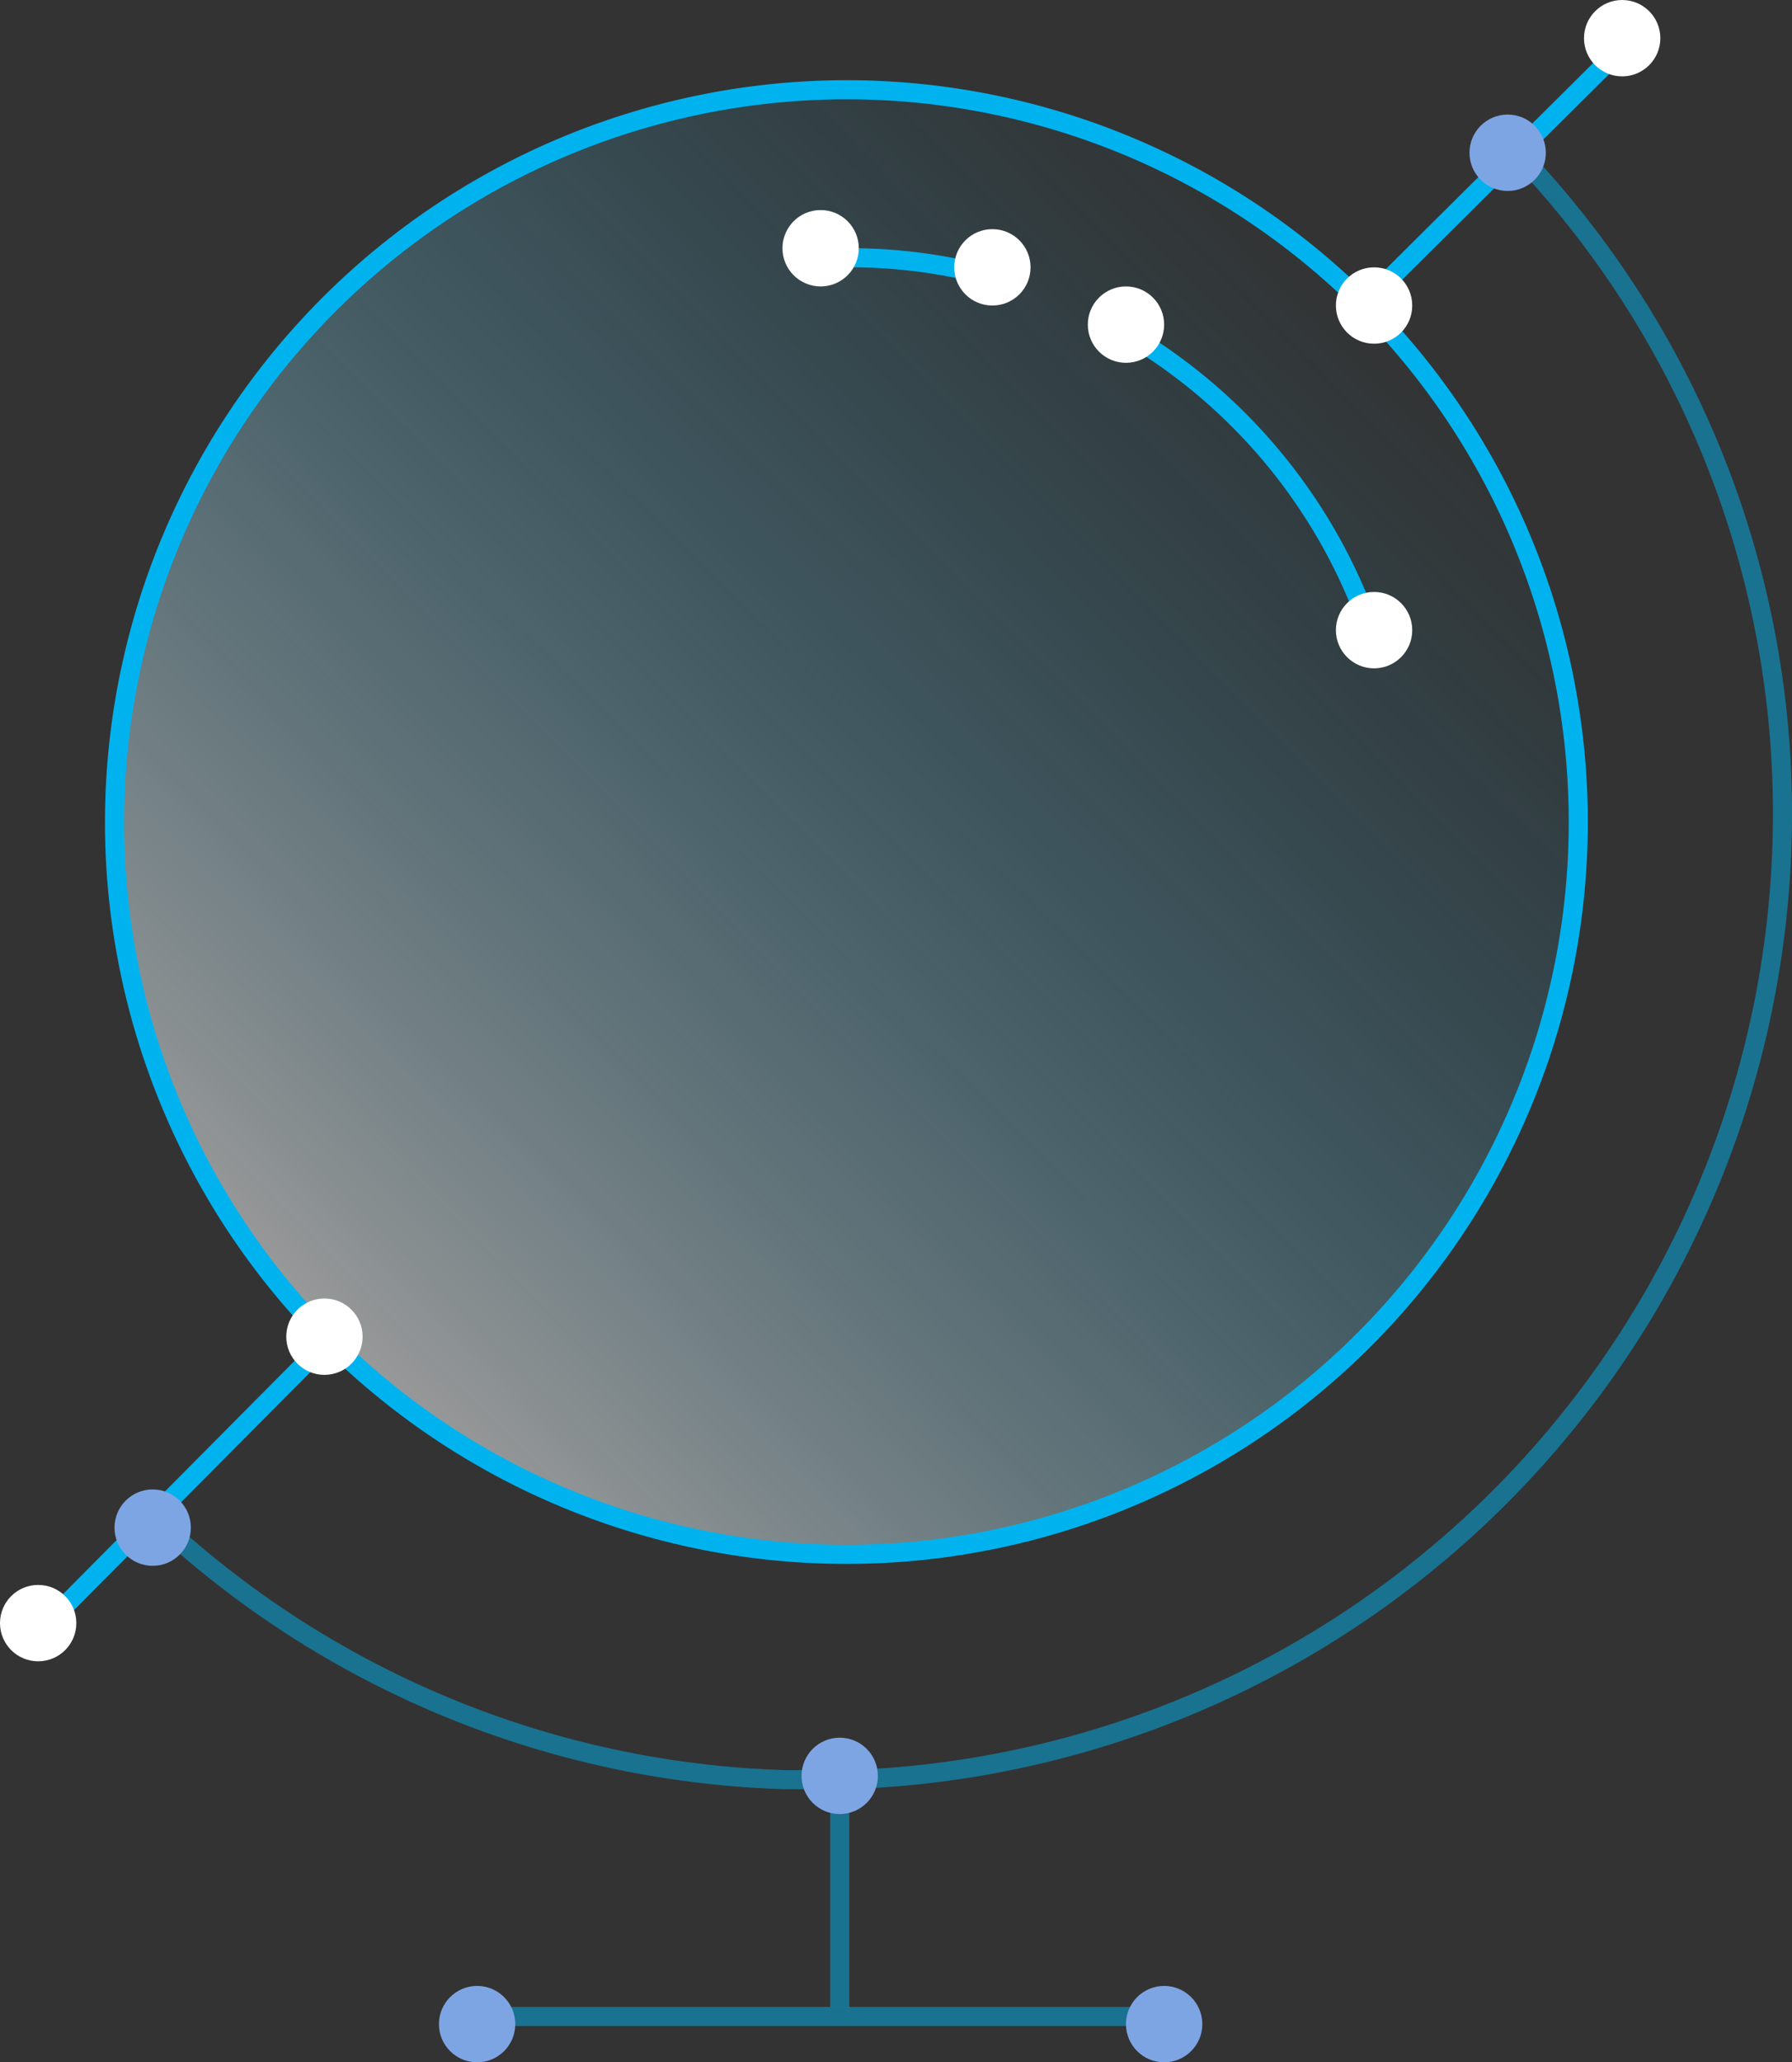 <svg xmlns="http://www.w3.org/2000/svg" xmlns:xlink="http://www.w3.org/1999/xlink" viewBox="0 0 93.899 108"><rect x="0" y="0" width="93.899" height="108" fill="#333333" stroke="none"/><defs><style>.a,.b,.c,.d{stroke:#00b3ef;}.a,.b,.d{stroke-miterlimit:10;}.a{fill:url(#a);}.b,.c,.d{fill:none;}.c,.d{opacity:0.5;}.e{fill:#fff;}.f{fill:#7ea5e3;}</style><linearGradient id="a" x1="0.859" y1="0.145" x2="0.143" y2="0.85" gradientUnits="objectBoundingBox"><stop offset="0" stop-color="#00b3ef" stop-opacity="0"/><stop offset="1" stop-color="#fff" stop-opacity="0.502"/></linearGradient></defs><g transform="translate(-477 -825)"><g transform="translate(478.6 826.6)"><path class="a" d="M42.7,3.1A38.35,38.35,0,1,1,4.4,41.5,38.389,38.389,0,0,1,42.7,3.1Z"/><path class="b" d="M42.7,11.9a28.148,28.148,0,0,1,6.5.7h.3"/><path class="b" d="M58,16.2A29,29,0,0,1,70.3,31.7"/><line class="b" x1="15.2" y2="15.3" transform="translate(0.4 68.6)"/><line class="b" x1="14.3" y2="14.2" transform="translate(69.6 0.4)"/><path class="c" d="M0,11.61C0,8.585,0,0,0,0" transform="translate(42.4 91.9)"/><path class="d" d="M6.5,77.9A50.342,50.342,0,0,0,39.6,91.6h3.1A50.6,50.6,0,0,0,91.8,41.1,49.979,49.979,0,0,0,78,6.5"/><path class="c" d="M24.068,104H60.455"/></g><circle class="e" cx="2" cy="2" r="2" transform="translate(492 893)"/><circle class="e" cx="2" cy="2" r="2" transform="translate(547 839)"/><circle class="e" cx="2" cy="2" r="2" transform="translate(560 825)"/><circle class="e" cx="2" cy="2" r="2" transform="translate(477 908)"/><circle class="e" cx="2" cy="2" r="2" transform="translate(547 856)"/><circle class="e" cx="2" cy="2" r="2" transform="translate(534 840)"/><circle class="e" cx="2" cy="2" r="2" transform="translate(527 837)"/><circle class="e" cx="2" cy="2" r="2" transform="translate(518 836)"/><circle class="f" cx="2" cy="2" r="2" transform="translate(519 916)"/><circle class="f" cx="2" cy="2" r="2" transform="translate(500 929)"/><circle class="f" cx="2" cy="2" r="2" transform="translate(536 929)"/><circle class="f" cx="2" cy="2" r="2" transform="translate(483 903)"/><circle class="f" cx="2" cy="2" r="2" transform="translate(554 831)"/></g></svg>